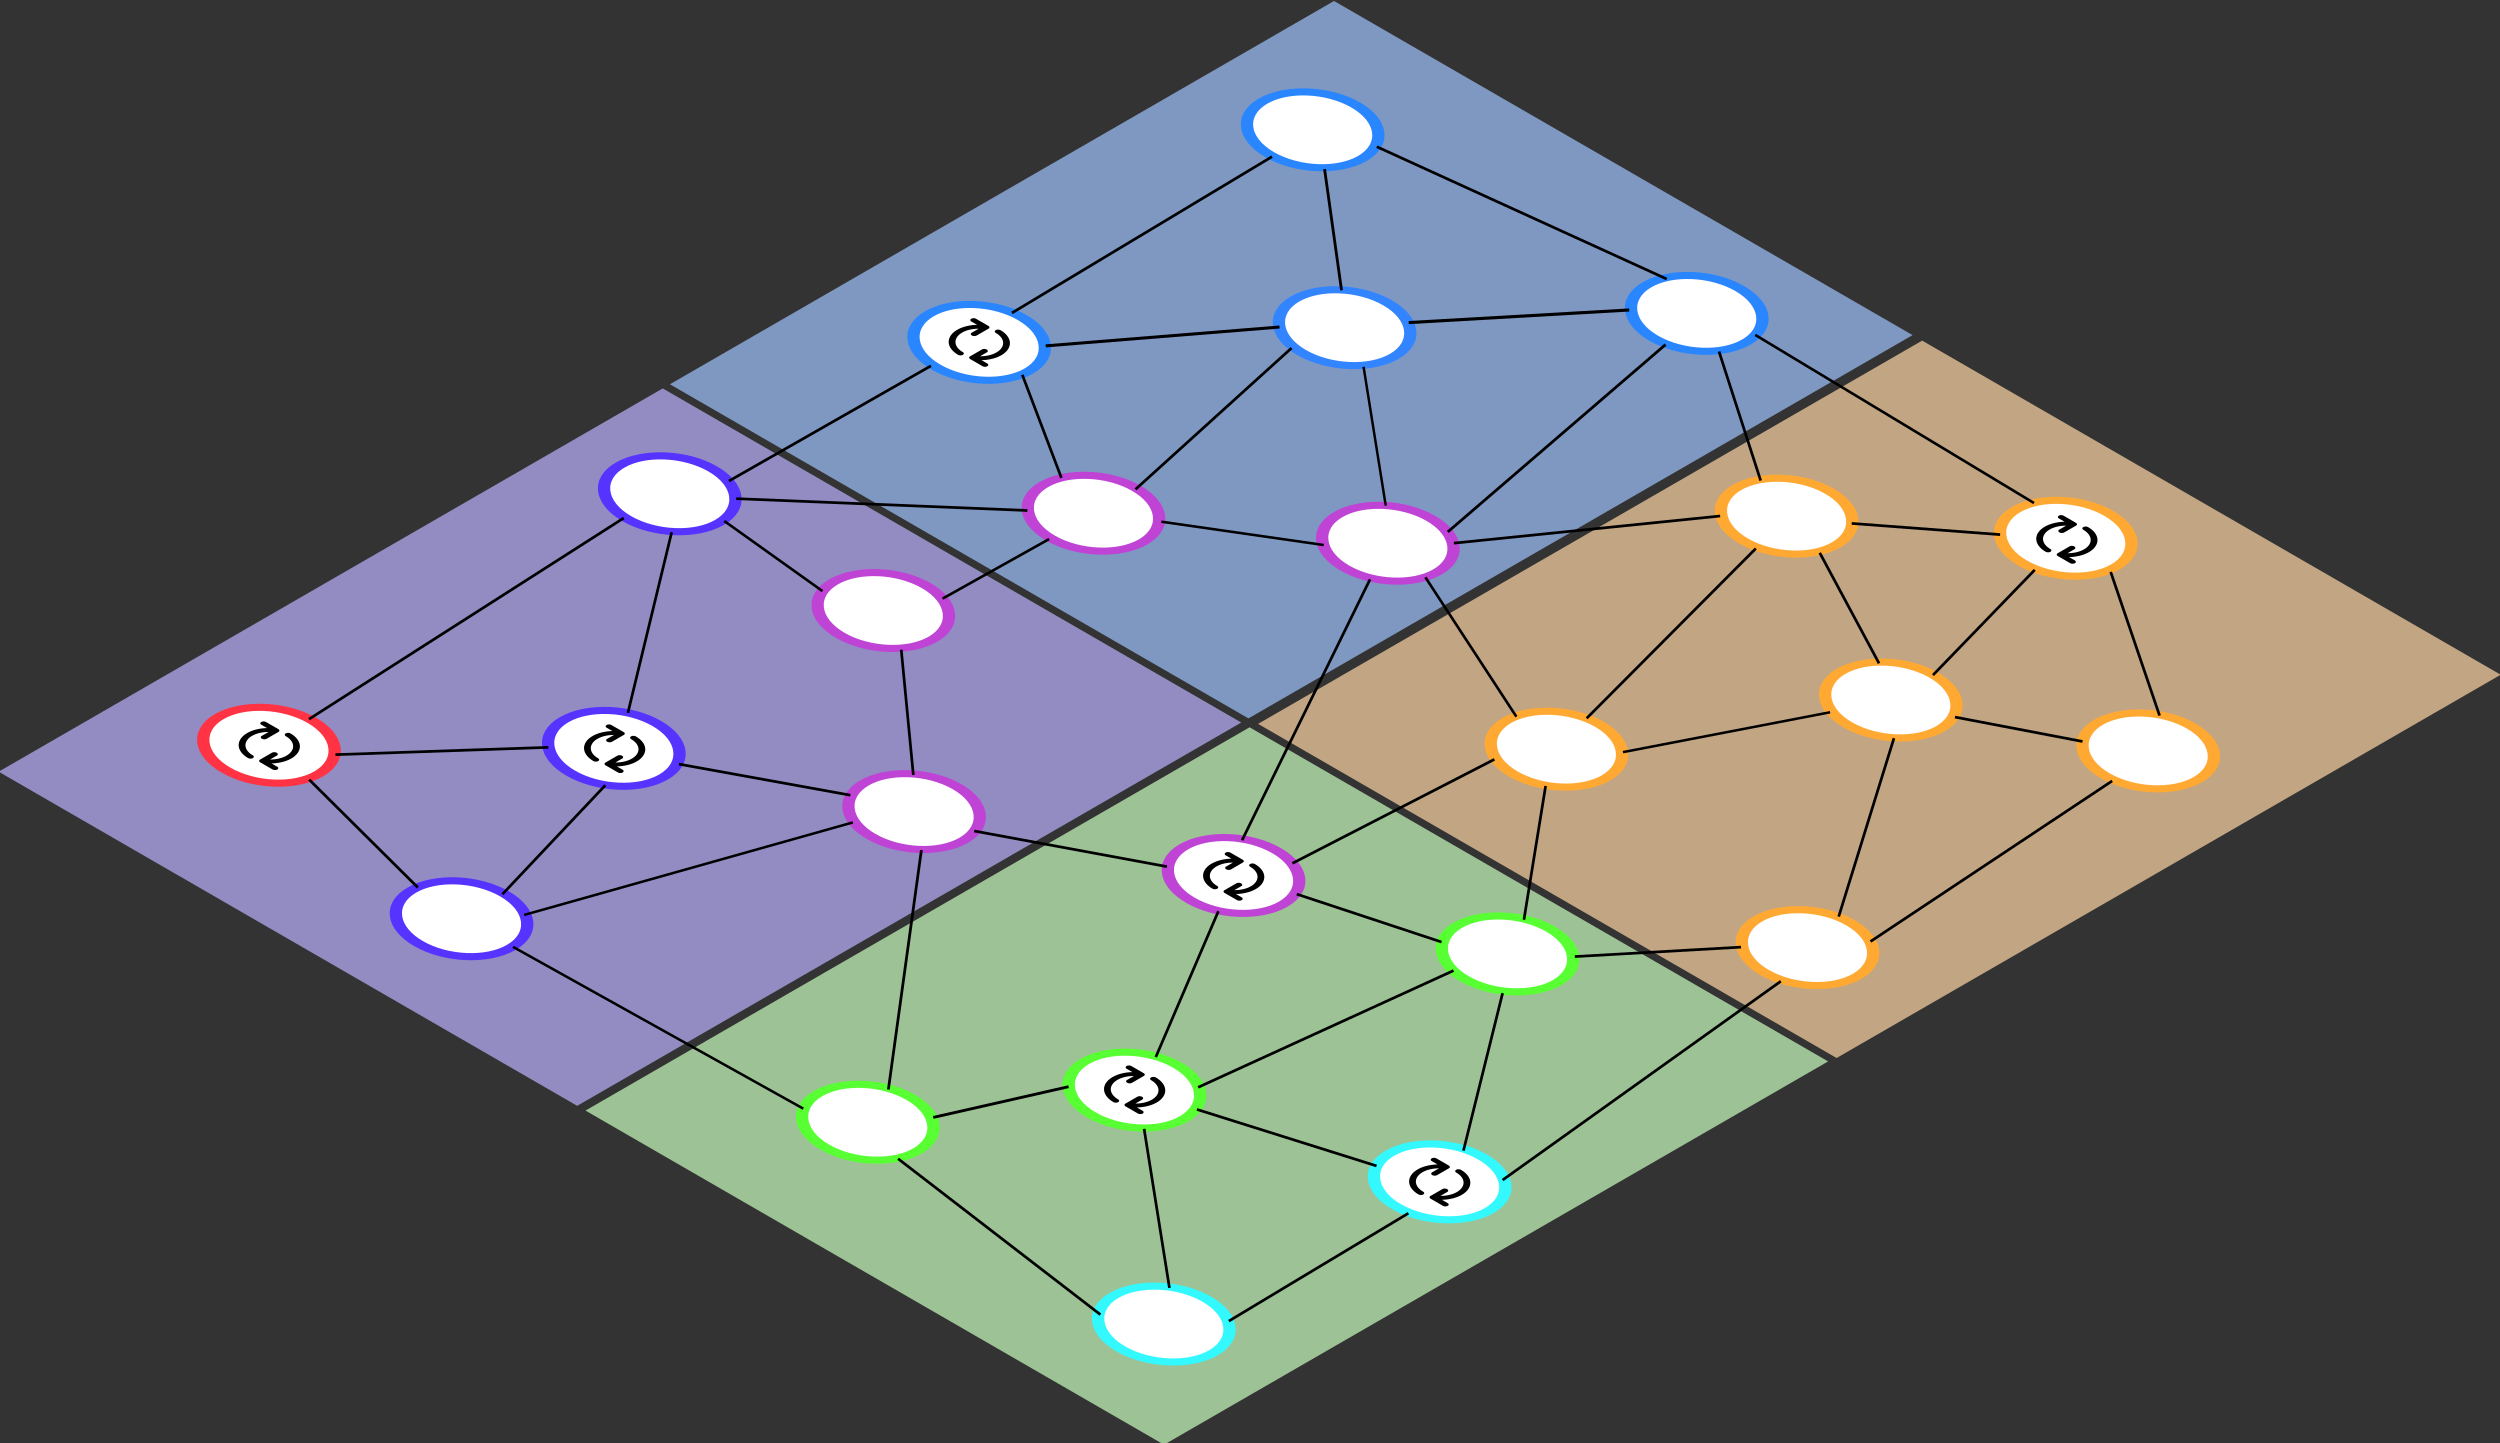 <?xml version="1.0" encoding="UTF-8" standalone="no"?>
<!-- Created with Inkscape (http://www.inkscape.org/) -->

<svg
   width="151.001mm"
   height="87.181mm"
   viewBox="0 0 151.001 87.181"
   version="1.1"
   id="svg1"
   inkscape:version="1.3.2 (091e20ef0f, 2023-11-25, custom)"
   sodipodi:docname="zones2.svg"
   inkscape:export-filename="zones-2.pdf"
   inkscape:export-xdpi="96"
   inkscape:export-ydpi="96"
   xml:space="preserve"
   xmlns:inkscape="http://www.inkscape.org/namespaces/inkscape"
   xmlns:sodipodi="http://sodipodi.sourceforge.net/DTD/sodipodi-0.dtd"
   xmlns="http://www.w3.org/2000/svg"
   xmlns:svg="http://www.w3.org/2000/svg"><rect x="0" y="0" width="151.001" height="87.181" fill="#333333" stroke="none"/><sodipodi:namedview
     id="namedview1"
     pagecolor="#ffffff"
     bordercolor="#000000"
     borderopacity="0.25"
     inkscape:showpageshadow="2"
     inkscape:pageopacity="0.0"
     inkscape:pagecheckerboard="0"
     inkscape:deskcolor="#d1d1d1"
     inkscape:document-units="mm"
     showguides="true"
     inkscape:zoom="3.2946546"
     inkscape:cx="206.69845"
     inkscape:cy="134.00494"
     inkscape:window-width="3840"
     inkscape:window-height="2065"
     inkscape:window-x="0"
     inkscape:window-y="0"
     inkscape:window-maximized="1"
     inkscape:current-layer="path3" /><defs
     id="defs1"><linearGradient
       id="swatch1"
       inkscape:swatch="solid"><stop
         style="stop-color:#000000;stop-opacity:1;"
         offset="0"
         id="stop1" /></linearGradient></defs><g
     inkscape:label="Layer 1"
     inkscape:groupmode="layer"
     id="layer1"
     transform="translate(-22.81,-208.585)"><g
       id="path3"
       transform="matrix(1,0.018,-0.02,1,1.737,-0.876)"><rect
         style="fill:#bdb2ff;fill-opacity:0.7;stroke:none;stroke-width:0.177;stroke-dasharray:none;stroke-opacity:1"
         id="rect5"
         width="46.248"
         height="40.383"
         x="-243.589"
         y="268.409"
         transform="matrix(0.857,-0.516,0.875,0.484,0,0)" /><rect
         style="fill:#a0c4ff;fill-opacity:0.7;stroke:none;stroke-width:0.607;stroke-dasharray:none;stroke-opacity:1"
         id="rect5-2"
         width="46.248"
         height="40.383"
         x="-196.841"
         y="268.409"
         transform="matrix(0.857,-0.516,0.875,0.484,0,0)" /><rect
         style="fill:#caffbf;fill-opacity:0.7;stroke:none;stroke-width:0.607;stroke-dasharray:none;stroke-opacity:1"
         id="rect5-7"
         width="46.248"
         height="40.383"
         x="-243.587"
         y="309.369"
         transform="matrix(0.857,-0.516,0.875,0.484,0,0)" /><rect
         style="fill:#ffd6a5;fill-opacity:0.7;stroke:none;stroke-width:0.607;stroke-dasharray:none;stroke-opacity:1"
         id="rect5-6"
         width="46.248"
         height="40.383"
         x="-196.838"
         y="309.459"
         transform="matrix(0.857,-0.516,0.875,0.484,0,0)" /><ellipse
         style="fill:#ffffff;fill-opacity:1;stroke:#bf44d6;stroke-width:0.607;stroke-dasharray:none;stroke-opacity:1"
         id="path6-5"
         cx="-206.834"
         cy="317.768"
         transform="matrix(0.857,-0.516,0.875,0.484,0,0)"
         rx="2.997"
         ry="3.467" /><ellipse
         style="fill:#ffffff;fill-opacity:1;stroke:#ffa933;stroke-width:0.607;stroke-dasharray:none;stroke-opacity:1"
         id="path6-0"
         cx="-187.97"
         cy="321.397"
         transform="matrix(0.857,-0.516,0.875,0.484,0,0)"
         rx="2.997"
         ry="3.467" /><ellipse
         style="fill:#ffffff;fill-opacity:1;stroke:#2986ff;stroke-width:0.607;stroke-dasharray:none;stroke-opacity:1"
         id="path6-8"
         cx="-156.8"
         cy="299.95"
         transform="matrix(0.857,-0.516,0.875,0.484,0,0)"
         rx="2.997"
         ry="3.467" /><ellipse
         style="fill:#ffffff;fill-opacity:1;stroke:#5633ff;stroke-width:0.607;stroke-dasharray:none;stroke-opacity:1"
         id="path6-06"
         cx="-236.333"
         cy="293.449"
         transform="matrix(0.857,-0.516,0.875,0.484,0,0)"
         rx="2.997"
         ry="3.467" /><ellipse
         style="fill:#ffffff;fill-opacity:1;stroke:#5633ff;stroke-width:0.607;stroke-dasharray:none;stroke-opacity:1"
         id="path6-06-7"
         cx="-203.451"
         cy="275.024"
         transform="matrix(0.857,-0.516,0.875,0.484,0,0)"
         rx="2.997"
         ry="3.467" /><ellipse
         style="fill:#ffffff;fill-opacity:1;stroke:#bf44d6;stroke-width:0.607;stroke-dasharray:none;stroke-opacity:1"
         id="path6-06-6"
         cx="-203.053"
         cy="289.531"
         transform="matrix(0.857,-0.516,0.875,0.484,0,0)"
         rx="2.997"
         ry="3.467" /><ellipse
         style="fill:#ffffff;fill-opacity:1;stroke:#5633ff;stroke-width:0.607;stroke-dasharray:none;stroke-opacity:1"
         id="path6-06-8"
         cx="-220.753"
         cy="288.462"
         transform="matrix(0.857,-0.516,0.875,0.484,0,0)"
         rx="2.997"
         ry="3.467" /><ellipse
         style="fill:#ffffff;fill-opacity:1;stroke:#33f9ff;stroke-width:0.607;stroke-dasharray:none;stroke-opacity:1"
         id="path6-9-85"
         cx="-236.317"
         cy="342.452"
         transform="matrix(0.857,-0.516,0.875,0.484,0,0)"
         rx="2.997"
         ry="3.467" /><ellipse
         style="fill:#ffffff;fill-opacity:1;stroke:#33f9ff;stroke-width:0.607;stroke-dasharray:none;stroke-opacity:1"
         id="path6-9-38"
         cx="-218.136"
         cy="343.479"
         transform="matrix(0.857,-0.516,0.875,0.484,0,0)"
         rx="2.997"
         ry="3.467" /><ellipse
         style="fill:#ffffff;fill-opacity:1;stroke:#bf44d6;stroke-width:0.607;stroke-dasharray:none;stroke-opacity:1"
         id="path6-06-3"
         cx="-214.106"
         cy="302.76"
         transform="matrix(0.857,-0.516,0.875,0.484,0,0)"
         rx="2.997"
         ry="3.467" /><ellipse
         style="fill:#ffffff;fill-opacity:1;stroke:#58ff33;stroke-width:0.607;stroke-dasharray:none;stroke-opacity:1"
         id="path6-6"
         cx="-223.229"
         cy="327.285"
         transform="matrix(0.857,-0.516,0.875,0.484,0,0)"
         rx="2.997"
         ry="3.467" /><ellipse
         style="fill:#ffffff;fill-opacity:1;stroke:#ffa933;stroke-width:0.607;stroke-dasharray:none;stroke-opacity:1"
         id="path6-17"
         cx="-173.357"
         cy="330.092"
         transform="matrix(0.857,-0.516,0.875,0.484,0,0)"
         rx="2.997"
         ry="3.467" /><ellipse
         style="fill:#ffffff;fill-opacity:1;stroke:#ffa933;stroke-width:0.607;stroke-dasharray:none;stroke-opacity:1"
         id="path6-2"
         cx="-165.899"
         cy="315.343"
         transform="matrix(0.857,-0.516,0.875,0.484,0,0)"
         rx="2.997"
         ry="3.467" /><ellipse
         style="fill:#ffffff;fill-opacity:1;stroke:#2986ff;stroke-width:0.607;stroke-dasharray:none;stroke-opacity:1"
         id="path6-9"
         cx="-183.542"
         cy="276.666"
         transform="matrix(0.857,-0.516,0.875,0.484,0,0)"
         rx="2.997"
         ry="3.467" /><ellipse
         style="fill:#ffffff;fill-opacity:1;stroke:#ffa933;stroke-width:0.607;stroke-dasharray:none;stroke-opacity:1"
         id="path6-9-4"
         cx="-191.193"
         cy="342.154"
         transform="matrix(0.857,-0.516,0.875,0.484,0,0)"
         rx="2.997"
         ry="3.467" /><ellipse
         style="fill:#ffffff;fill-opacity:1;stroke:#ffa933;stroke-width:0.607;stroke-dasharray:none;stroke-opacity:1"
         id="path6-9-31"
         cx="-157.508"
         cy="326.418"
         transform="matrix(0.857,-0.516,0.875,0.484,0,0)"
         rx="2.997"
         ry="3.467" /><ellipse
         style="fill:#ffffff;fill-opacity:1;stroke:#ffa933;stroke-width:0.607;stroke-dasharray:none;stroke-opacity:1"
         id="path6-9-62"
         cx="-167.462"
         cy="342.15"
         transform="matrix(0.857,-0.516,0.875,0.484,0,0)"
         rx="2.997"
         ry="3.467" /><ellipse
         style="fill:#ffffff;fill-opacity:1;stroke:#bf44d6;stroke-width:0.607;stroke-dasharray:none;stroke-opacity:1"
         id="path6-9-6"
         cx="-189.865"
         cy="290.982"
         transform="matrix(0.857,-0.516,0.875,0.484,0,0)"
         rx="2.997"
         ry="3.467" /><ellipse
         style="fill:#ffffff;fill-opacity:1;stroke:#2986ff;stroke-width:0.607;stroke-dasharray:none;stroke-opacity:1"
         id="path6-9-61"
         cx="-159.106"
         cy="275.453"
         transform="matrix(0.857,-0.516,0.875,0.484,0,0)"
         rx="2.997"
         ry="3.467" /><ellipse
         style="fill:#ffffff;fill-opacity:1;stroke:#ff3343;stroke-width:0.607;stroke-dasharray:none;stroke-opacity:1"
         id="path6-77"
         cx="-232.578"
         cy="276.242"
         transform="matrix(0.857,-0.516,0.875,0.484,0,0)"
         rx="2.997"
         ry="3.467" /><ellipse
         style="fill:#ffffff;fill-opacity:1;stroke:#58ff33;stroke-width:0.607;stroke-dasharray:none;stroke-opacity:1"
         id="path6-77-7"
         cx="-234.457"
         cy="319.925"
         transform="matrix(0.857,-0.516,0.875,0.484,0,0)"
         rx="2.997"
         ry="3.467" /><ellipse
         style="fill:#ffffff;fill-opacity:1;stroke:#3384ff;stroke-width:0.607;stroke-dasharray:none;stroke-opacity:1"
         id="path6-77-2"
         cx="-169.927"
         cy="288.529"
         transform="matrix(0.857,-0.516,0.875,0.484,0,0)"
         rx="2.997"
         ry="3.467" /><ellipse
         style="fill:#ffffff;fill-opacity:1;stroke:#bf44d6;stroke-width:0.607;stroke-dasharray:none;stroke-opacity:1"
         id="path6-77-5"
         cx="-181.42"
         cy="303.067"
         transform="matrix(0.857,-0.516,0.875,0.484,0,0)"
         rx="2.997"
         ry="3.467" /><ellipse
         style="fill:#ffffff;fill-opacity:1;stroke:#58ff33;stroke-width:0.607;stroke-dasharray:none;stroke-opacity:1"
         id="path6-50"
         cx="-202.022"
         cy="332.068"
         transform="matrix(0.857,-0.516,0.875,0.484,0,0)"
         rx="2.997"
         ry="3.467" /><path
         style="fill:none;fill-rule:evenodd;stroke:#000000;stroke-width:0.165;stroke-linecap:butt;stroke-linejoin:miter;stroke-dasharray:none;stroke-opacity:1"
         d="m 44.776,252.093 18.764,-12.488"
         id="path33"
         inkscape:connector-type="polyline"
         inkscape:connector-curvature="0" /><path
         style="fill:none;fill-rule:evenodd;stroke:#000000;stroke-width:0.165;stroke-linecap:butt;stroke-linejoin:miter;stroke-dasharray:none;stroke-opacity:1"
         d="m 46.418,254.207 12.847,-0.674"
         id="path34"
         inkscape:connector-type="polyline"
         inkscape:connector-curvature="0" /><path
         style="fill:none;fill-rule:evenodd;stroke:#000000;stroke-width:0.165;stroke-linecap:butt;stroke-linejoin:miter;stroke-dasharray:none;stroke-opacity:1"
         d="M 64.025,251.369 66.45,240.415"
         id="path35"
         inkscape:connector-type="polyline"
         inkscape:connector-curvature="0" /><path
         style="fill:none;fill-rule:evenodd;stroke:#000000;stroke-width:0.157;stroke-linecap:butt;stroke-linejoin:miter;stroke-dasharray:none;stroke-opacity:1"
         d="m 69.611,239.677 6.013,4.124"
         id="path36"
         inkscape:connector-type="polyline"
         inkscape:connector-curvature="0" /><path
         style="fill:none;fill-rule:evenodd;stroke:#000000;stroke-width:0.167;stroke-linecap:butt;stroke-linejoin:miter;stroke-dasharray:none;stroke-opacity:1"
         d="m 44.861,255.742 6.69,6.395"
         id="path37"
         inkscape:connector-type="polyline"
         inkscape:connector-curvature="0" /><path
         style="fill:none;fill-rule:evenodd;stroke:#000000;stroke-width:0.165;stroke-linecap:butt;stroke-linejoin:miter;stroke-dasharray:none;stroke-opacity:1"
         d="m 56.668,262.452 6.083,-6.693"
         id="path38"
         inkscape:connector-type="polyline"
         inkscape:connector-curvature="0" /><path
         style="fill:none;fill-rule:evenodd;stroke:#000000;stroke-width:0.154;stroke-linecap:butt;stroke-linejoin:miter;stroke-dasharray:none;stroke-opacity:1"
         d="m 58.006,263.679 19.734,-5.944"
         id="path39"
         inkscape:connector-type="polyline"
         inkscape:connector-curvature="0" /><path
         style="fill:none;fill-rule:evenodd;stroke:#000000;stroke-width:0.165;stroke-linecap:butt;stroke-linejoin:miter;stroke-dasharray:none;stroke-opacity:1"
         d="M 77.558,256.095 67.168,254.406"
         id="path40"
         inkscape:connector-type="polyline"
         inkscape:connector-curvature="0" /><path
         style="fill:none;fill-rule:evenodd;stroke:#000000;stroke-width:0.165;stroke-linecap:butt;stroke-linejoin:miter;stroke-dasharray:none;stroke-opacity:1"
         d="m 81.335,254.808 -0.881,-7.554"
         id="path41"
         inkscape:connector-type="polyline"
         inkscape:connector-curvature="0" /><path
         style="fill:none;fill-rule:evenodd;stroke:#000000;stroke-width:0.159;stroke-linecap:butt;stroke-linejoin:miter;stroke-dasharray:none;stroke-opacity:1"
         d="m 82.887,244.126 6.362,-3.712"
         id="path42"
         inkscape:connector-type="polyline"
         inkscape:connector-curvature="0" /><path
         style="fill:none;fill-rule:evenodd;stroke:#000000;stroke-width:0.165;stroke-linecap:butt;stroke-linejoin:miter;stroke-dasharray:none;stroke-opacity:1"
         d="m 69.849,237.255 12.055,-7.173"
         id="path43"
         inkscape:connector-type="polyline"
         inkscape:connector-curvature="0" /><path
         style="fill:none;fill-rule:evenodd;stroke:#000000;stroke-width:0.165;stroke-linecap:butt;stroke-linejoin:miter;stroke-dasharray:none;stroke-opacity:1"
         d="m 87.431,230.525 2.485,6.18"
         id="path44"
         inkscape:connector-type="polyline"
         inkscape:connector-curvature="0" /><path
         style="fill:none;fill-rule:evenodd;stroke:#000000;stroke-width:0.165;stroke-linecap:butt;stroke-linejoin:miter;stroke-dasharray:none;stroke-opacity:1"
         d="m 70.307,238.315 17.595,0.398"
         id="path45"
         inkscape:connector-type="polyline"
         inkscape:connector-curvature="0" /><path
         style="fill:none;fill-rule:evenodd;stroke:#000000;stroke-width:0.155;stroke-linecap:butt;stroke-linejoin:miter;stroke-dasharray:none;stroke-opacity:1"
         d="m 96.001,239.244 9.834,1.232"
         id="path46"
         inkscape:connector-type="polyline"
         inkscape:connector-curvature="0" /><path
         style="fill:none;fill-rule:evenodd;stroke:#000000;stroke-width:0.15;stroke-linecap:butt;stroke-linejoin:miter;stroke-dasharray:none;stroke-opacity:1"
         d="m 109.533,238.029 -1.507,-8.359"
         id="path47"
         inkscape:connector-type="polyline"
         inkscape:connector-curvature="0" /><path
         style="fill:none;fill-rule:evenodd;stroke:#000000;stroke-width:0.166;stroke-linecap:butt;stroke-linejoin:miter;stroke-dasharray:none;stroke-opacity:1"
         d="m 94.402,237.32 9.253,-8.704"
         id="path48"
         inkscape:connector-type="polyline"
         inkscape:connector-curvature="0" /><path
         style="fill:none;fill-rule:evenodd;stroke:#000000;stroke-width:0.185;stroke-linecap:butt;stroke-linejoin:miter;stroke-dasharray:none;stroke-opacity:1"
         d="M 88.81,228.753 102.905,227.361"
         id="path49"
         inkscape:connector-type="polyline"
         inkscape:connector-curvature="0" /><path
         style="fill:none;fill-rule:evenodd;stroke:#000000;stroke-width:0.169;stroke-linecap:butt;stroke-linejoin:miter;stroke-dasharray:none;stroke-opacity:1"
         d="m 113.31,239.549 12.922,-11.548"
         id="path50"
         inkscape:connector-type="polyline"
         inkscape:connector-curvature="0" /><path
         style="fill:none;fill-rule:evenodd;stroke:#000000;stroke-width:0.189;stroke-linecap:butt;stroke-linejoin:miter;stroke-dasharray:none;stroke-opacity:1"
         d="m 110.699,226.952 13.297,-1"
         id="path51"
         inkscape:connector-type="polyline"
         inkscape:connector-curvature="0" /><path
         style="fill:none;fill-rule:evenodd;stroke:#000000;stroke-width:0.165;stroke-linecap:butt;stroke-linejoin:miter;stroke-dasharray:none;stroke-opacity:1"
         d="m 86.728,226.802 15.517,-9.72"
         id="path52"
         inkscape:connector-type="polyline"
         inkscape:connector-curvature="0" /><path
         style="fill:none;fill-rule:evenodd;stroke:#000000;stroke-width:0.171;stroke-linecap:butt;stroke-linejoin:miter;stroke-dasharray:none;stroke-opacity:1"
         d="m 105.433,217.776 1.171,7.302"
         id="path53"
         inkscape:connector-type="polyline"
         inkscape:connector-curvature="0" /><path
         style="fill:none;fill-rule:evenodd;stroke:#000000;stroke-width:0.165;stroke-linecap:butt;stroke-linejoin:miter;stroke-dasharray:none;stroke-opacity:1"
         d="m 108.56,216.37 17.663,7.672"
         id="path54"
         inkscape:connector-type="polyline"
         inkscape:connector-curvature="0" /><path
         style="fill:none;fill-rule:evenodd;stroke:#000000;stroke-width:0.165;stroke-linecap:butt;stroke-linejoin:miter;stroke-dasharray:none;stroke-opacity:1"
         d="m 85.077,258.123 11.681,1.941"
         id="path55"
         inkscape:connector-type="polyline"
         inkscape:connector-curvature="0" /><path
         style="fill:none;fill-rule:evenodd;stroke:#000000;stroke-width:0.165;stroke-linecap:butt;stroke-linejoin:miter;stroke-dasharray:none;stroke-opacity:1"
         d="m 99.917,262.701 -3.603,8.873"
         id="path56"
         inkscape:connector-type="polyline"
         inkscape:connector-curvature="0" /><path
         style="fill:none;fill-rule:evenodd;stroke:#000000;stroke-width:0.165;stroke-linecap:butt;stroke-linejoin:miter;stroke-dasharray:none;stroke-opacity:1"
         d="m 104.628,261.584 8.801,2.735"
         id="path57"
         inkscape:connector-type="polyline"
         inkscape:connector-curvature="0" /><path
         style="fill:none;fill-rule:evenodd;stroke:#000000;stroke-width:0.165;stroke-linecap:butt;stroke-linejoin:miter;stroke-dasharray:none;stroke-opacity:1"
         d="m 115.004,276.89 2.174,-9.553"
         id="path58"
         inkscape:connector-type="polyline"
         inkscape:connector-curvature="0" /><path
         style="fill:none;fill-rule:evenodd;stroke:#000000;stroke-width:0.165;stroke-linecap:butt;stroke-linejoin:miter;stroke-dasharray:none;stroke-opacity:1"
         d="m 98.86,274.692 10.914,3.215"
         id="path59"
         inkscape:connector-type="polyline"
         inkscape:connector-curvature="0" /><path
         style="fill:none;fill-rule:evenodd;stroke:#000000;stroke-width:0.174;stroke-linecap:butt;stroke-linejoin:miter;stroke-dasharray:none;stroke-opacity:1"
         d="m 82.951,275.46 8.133,-2.002"
         id="path60"
         inkscape:connector-type="polyline"
         inkscape:connector-curvature="0" /><path
         style="fill:none;fill-rule:evenodd;stroke:#000000;stroke-width:0.154;stroke-linecap:butt;stroke-linejoin:miter;stroke-dasharray:none;stroke-opacity:1"
         d="m 57.371,265.62 17.722,9.453"
         id="path61"
         inkscape:connector-type="polyline"
         inkscape:connector-curvature="0" /><path
         style="fill:none;fill-rule:evenodd;stroke:#000000;stroke-width:0.165;stroke-linecap:butt;stroke-linejoin:miter;stroke-dasharray:none;stroke-opacity:1"
         d="m 101.261,258.39 7.411,-15.892"
         id="path62"
         inkscape:connector-type="polyline"
         inkscape:connector-curvature="0" /><path
         style="fill:none;fill-rule:evenodd;stroke:#000000;stroke-width:0.165;stroke-linecap:butt;stroke-linejoin:miter;stroke-dasharray:none;stroke-opacity:1"
         d="m 80.877,277.994 12.402,9.191"
         id="path63"
         inkscape:connector-type="polyline"
         inkscape:connector-curvature="0" /><path
         style="fill:none;fill-rule:evenodd;stroke:#000000;stroke-width:0.165;stroke-linecap:butt;stroke-linejoin:miter;stroke-dasharray:none;stroke-opacity:1"
         d="m 95.696,275.922 1.722,9.576"
         id="path64"
         inkscape:connector-type="polyline"
         inkscape:connector-curvature="0" /><path
         style="fill:none;fill-rule:evenodd;stroke:#000000;stroke-width:0.165;stroke-linecap:butt;stroke-linejoin:miter;stroke-dasharray:none;stroke-opacity:1"
         d="m 101.044,287.434 10.708,-6.703"
         id="path65"
         inkscape:connector-type="polyline"
         inkscape:connector-curvature="0" /><path
         style="fill:none;fill-rule:evenodd;stroke:#000000;stroke-width:0.165;stroke-linecap:butt;stroke-linejoin:miter;stroke-dasharray:none;stroke-opacity:1"
         d="m 117.403,278.622 16.558,-12.305"
         id="path66"
         inkscape:connector-type="polyline"
         inkscape:connector-curvature="0" /><path
         style="fill:none;fill-rule:evenodd;stroke:#000000;stroke-width:0.165;stroke-linecap:butt;stroke-linejoin:miter;stroke-dasharray:none;stroke-opacity:1"
         d="m 121.493,265.052 10.023,-0.752"
         id="path67"
         inkscape:connector-type="polyline"
         inkscape:connector-curvature="0" /><path
         style="fill:none;fill-rule:evenodd;stroke:#000000;stroke-width:0.165;stroke-linecap:butt;stroke-linejoin:miter;stroke-dasharray:none;stroke-opacity:1"
         d="m 119.525,254.783 -1.148,8.099"
         id="path68"
         inkscape:connector-type="polyline"
         inkscape:connector-curvature="0" /><path
         style="fill:none;fill-rule:evenodd;stroke:#000000;stroke-width:0.165;stroke-linecap:butt;stroke-linejoin:miter;stroke-dasharray:none;stroke-opacity:1"
         d="m 98.908,273.354 15.279,-7.325"
         id="path69"
         inkscape:connector-type="polyline"
         inkscape:connector-curvature="0" /><path
         style="fill:none;fill-rule:evenodd;stroke:#000000;stroke-width:0.165;stroke-linecap:butt;stroke-linejoin:miter;stroke-dasharray:none;stroke-opacity:1"
         d="m 104.327,259.728 12.072,-6.497"
         id="path70"
         inkscape:connector-type="polyline"
         inkscape:connector-curvature="0" /><path
         style="fill:none;fill-rule:evenodd;stroke:#000000;stroke-width:0.16;stroke-linecap:butt;stroke-linejoin:miter;stroke-dasharray:none;stroke-opacity:1"
         d="m 112.014,242.315 5.66,8.314"
         id="path71"
         inkscape:connector-type="polyline"
         inkscape:connector-curvature="0" /><path
         style="fill:none;fill-rule:evenodd;stroke:#000000;stroke-width:0.165;stroke-linecap:butt;stroke-linejoin:miter;stroke-dasharray:none;stroke-opacity:1"
         d="M 121.921,250.652 131.93,240.215"
         id="path72"
         inkscape:connector-type="polyline"
         inkscape:connector-curvature="0" /><path
         style="fill:none;fill-rule:evenodd;stroke:#000000;stroke-width:0.165;stroke-linecap:butt;stroke-linejoin:miter;stroke-dasharray:none;stroke-opacity:1"
         d="m 135.794,240.407 3.714,6.61"
         id="path73"
         inkscape:connector-type="polyline"
         inkscape:connector-curvature="0" /><path
         style="fill:none;fill-rule:evenodd;stroke:#000000;stroke-width:0.153;stroke-linecap:butt;stroke-linejoin:miter;stroke-dasharray:none;stroke-opacity:1"
         d="m 124.154,252.655 12.458,-2.633"
         id="path74"
         inkscape:connector-type="polyline"
         inkscape:connector-curvature="0" /><path
         style="fill:none;fill-rule:evenodd;stroke:#000000;stroke-width:0.165;stroke-linecap:butt;stroke-linejoin:miter;stroke-dasharray:none;stroke-opacity:1"
         d="m 140.499,251.52 -3.121,10.832"
         id="path75"
         inkscape:connector-type="polyline"
         inkscape:connector-curvature="0" /><path
         style="fill:none;fill-rule:evenodd;stroke:#000000;stroke-width:0.165;stroke-linecap:butt;stroke-linejoin:miter;stroke-dasharray:none;stroke-opacity:1"
         d="m 142.779,247.666 6.017,-6.462"
         id="path76"
         inkscape:connector-type="polyline"
         inkscape:connector-curvature="0" /><path
         style="fill:none;fill-rule:evenodd;stroke:#000000;stroke-width:0.165;stroke-linecap:butt;stroke-linejoin:miter;stroke-dasharray:none;stroke-opacity:1"
         d="m 137.688,238.598 8.975,0.514"
         id="path77"
         inkscape:connector-type="polyline"
         inkscape:connector-curvature="0" /><path
         style="fill:none;fill-rule:evenodd;stroke:#000000;stroke-width:0.165;stroke-linecap:butt;stroke-linejoin:miter;stroke-dasharray:none;stroke-opacity:1"
         d="m 139.328,263.82 14.397,-9.958"
         id="path78"
         inkscape:connector-type="polyline"
         inkscape:connector-curvature="0" /><path
         style="fill:none;fill-rule:evenodd;stroke:#000000;stroke-width:0.165;stroke-linecap:butt;stroke-linejoin:miter;stroke-dasharray:none;stroke-opacity:1"
         d="m 144.156,250.179 7.733,1.334"
         id="path79"
         inkscape:connector-type="polyline"
         inkscape:connector-curvature="0" /><path
         style="fill:none;fill-rule:evenodd;stroke:#000000;stroke-width:0.165;stroke-linecap:butt;stroke-linejoin:miter;stroke-dasharray:none;stroke-opacity:1"
         d="m 153.384,241.245 3.125,8.619"
         id="path80"
         inkscape:connector-type="polyline"
         inkscape:connector-curvature="0" /><path
         style="fill:none;fill-rule:evenodd;stroke:#000000;stroke-width:0.165;stroke-linecap:butt;stroke-linejoin:miter;stroke-dasharray:none;stroke-opacity:1"
         d="m 129.469,228.363 2.671,7.747"
         id="path81"
         inkscape:connector-type="polyline"
         inkscape:connector-curvature="0" /><path
         style="fill:none;fill-rule:evenodd;stroke:#000000;stroke-width:0.159;stroke-linecap:butt;stroke-linejoin:miter;stroke-dasharray:none;stroke-opacity:1"
         d="m 131.637,227.321 17.032,9.848"
         id="path82"
         inkscape:connector-type="polyline"
         inkscape:connector-curvature="0" /><path
         style="fill:none;fill-rule:evenodd;stroke:#000000;stroke-width:0.165;stroke-linecap:butt;stroke-linejoin:miter;stroke-dasharray:none;stroke-opacity:1"
         d="m 113.689,240.22 16.047,-1.928"
         id="path83"
         inkscape:connector-type="polyline"
         inkscape:connector-curvature="0" /><path
         style="fill:none;fill-rule:evenodd;stroke:#000000;stroke-width:0.167;stroke-linecap:butt;stroke-linejoin:miter;stroke-dasharray:none;stroke-opacity:1"
         d="m 81.912,259.332 -1.704,14.492"
         id="path84"
         inkscape:connector-type="polyline"
         inkscape:connector-curvature="0" /><g
         style="fill:#000000"
         id="g1"
         transform="matrix(0.141,-0.085,0.15,0.083,59.777,253.57)"><path
           d="M 5,12 A 7,7 0 0 1 16.89,7 H 14 a 1,1 0 0 0 0,2 h 5.08 A 1,1 0 0 0 20,8 V 3 A 1,1 0 0 0 18,3 V 5.32 A 9,9 0 0 0 3,12 1,1 0 0 0 5,12 Z"
           id="path1-5" /><path
           d="M 20,11 A 1,1 0 0 0 19,12 7,7 0 0 1 7.11,17 H 10 a 1,1 0 0 0 0,-2 H 4.92 A 1,1 0 0 0 4,16 v 5 a 1,1 0 0 0 2,0 V 18.68 A 9,9 0 0 0 21,12 1,1 0 0 0 20,11 Z"
           id="path2" /></g><g
         style="fill:#000000"
         id="g2"
         transform="matrix(0.141,-0.085,0.15,0.083,97.308,260.603)"><path
           d="M 5,12 A 7,7 0 0 1 16.89,7 H 14 a 1,1 0 0 0 0,2 h 5.08 A 1,1 0 0 0 20,8 V 3 A 1,1 0 0 0 18,3 V 5.32 A 9,9 0 0 0 3,12 1,1 0 0 0 5,12 Z"
           id="path1-5-9" /><path
           d="M 20,11 A 1,1 0 0 0 19,12 7,7 0 0 1 7.11,17 H 10 a 1,1 0 0 0 0,-2 H 4.92 A 1,1 0 0 0 4,16 v 5 a 1,1 0 0 0 2,0 V 18.68 A 9,9 0 0 0 21,12 1,1 0 0 0 20,11 Z"
           id="path2-1" /></g><g
         style="fill:#000000"
         id="g2-3"
         transform="matrix(0.141,-0.085,0.15,0.083,38.921,253.765)"><path
           d="M 5,12 A 7,7 0 0 1 16.89,7 H 14 a 1,1 0 0 0 0,2 h 5.08 A 1,1 0 0 0 20,8 V 3 A 1,1 0 0 0 18,3 V 5.32 A 9,9 0 0 0 3,12 1,1 0 0 0 5,12 Z"
           id="path1-5-6" /><path
           d="M 20,11 A 1,1 0 0 0 19,12 7,7 0 0 1 7.11,17 H 10 a 1,1 0 0 0 0,-2 H 4.92 A 1,1 0 0 0 4,16 v 5 a 1,1 0 0 0 2,0 V 18.68 A 9,9 0 0 0 21,12 1,1 0 0 0 20,11 Z"
           id="path2-0" /></g><g
         style="fill:#000000"
         id="g2-8"
         transform="matrix(0.141,-0.085,0.15,0.083,81.304,228.646)"><path
           d="M 5,12 A 7,7 0 0 1 16.89,7 H 14 a 1,1 0 0 0 0,2 h 5.08 A 1,1 0 0 0 20,8 V 3 A 1,1 0 0 0 18,3 V 5.32 A 9,9 0 0 0 3,12 1,1 0 0 0 5,12 Z"
           id="path1-5-7" /><path
           d="M 20,11 A 1,1 0 0 0 19,12 7,7 0 0 1 7.11,17 H 10 a 1,1 0 0 0 0,-2 H 4.92 A 1,1 0 0 0 4,16 v 5 a 1,1 0 0 0 2,0 V 18.68 A 9,9 0 0 0 21,12 1,1 0 0 0 20,11 Z"
           id="path2-9" /></g><g
         style="fill:#000000"
         id="g2-7"
         transform="matrix(0.141,-0.085,0.15,0.083,147.207,239.354)"><path
           d="M 5,12 A 7,7 0 0 1 16.89,7 H 14 a 1,1 0 0 0 0,2 h 5.08 A 1,1 0 0 0 20,8 V 3 A 1,1 0 0 0 18,3 V 5.32 A 9,9 0 0 0 3,12 1,1 0 0 0 5,12 Z"
           id="path1-5-5" /><path
           d="M 20,11 A 1,1 0 0 0 19,12 7,7 0 0 1 7.11,17 H 10 a 1,1 0 0 0 0,-2 H 4.92 A 1,1 0 0 0 4,16 v 5 a 1,1 0 0 0 2,0 V 18.68 A 9,9 0 0 0 21,12 1,1 0 0 0 20,11 Z"
           id="path2-92" /></g><g
         style="fill:#000000"
         id="g2-36"
         transform="matrix(0.141,-0.085,0.15,0.083,110.117,278.841)"><path
           d="M 5,12 A 7,7 0 0 1 16.89,7 H 14 a 1,1 0 0 0 0,2 h 5.08 A 1,1 0 0 0 20,8 V 3 A 1,1 0 0 0 18,3 V 5.32 A 9,9 0 0 0 3,12 1,1 0 0 0 5,12 Z"
           id="path1-5-1" /><path
           d="M 20,11 A 1,1 0 0 0 19,12 7,7 0 0 1 7.11,17 H 10 a 1,1 0 0 0 0,-2 H 4.92 A 1,1 0 0 0 4,16 v 5 a 1,1 0 0 0 2,0 V 18.68 A 9,9 0 0 0 21,12 1,1 0 0 0 20,11 Z"
           id="path2-2" /></g><g
         style="fill:#000000"
         id="g2-4"
         transform="matrix(0.141,-0.085,0.15,0.083,91.585,273.597)"><path
           d="M 5,12 A 7,7 0 0 1 16.89,7 H 14 a 1,1 0 0 0 0,2 h 5.08 A 1,1 0 0 0 20,8 V 3 A 1,1 0 0 0 18,3 V 5.32 A 9,9 0 0 0 3,12 1,1 0 0 0 5,12 Z"
           id="path1-5-78" /><path
           d="M 20,11 A 1,1 0 0 0 19,12 7,7 0 0 1 7.11,17 H 10 a 1,1 0 0 0 0,-2 H 4.92 A 1,1 0 0 0 4,16 v 5 a 1,1 0 0 0 2,0 V 18.68 A 9,9 0 0 0 21,12 1,1 0 0 0 20,11 Z"
           id="path2-4" /></g></g></g></svg>
